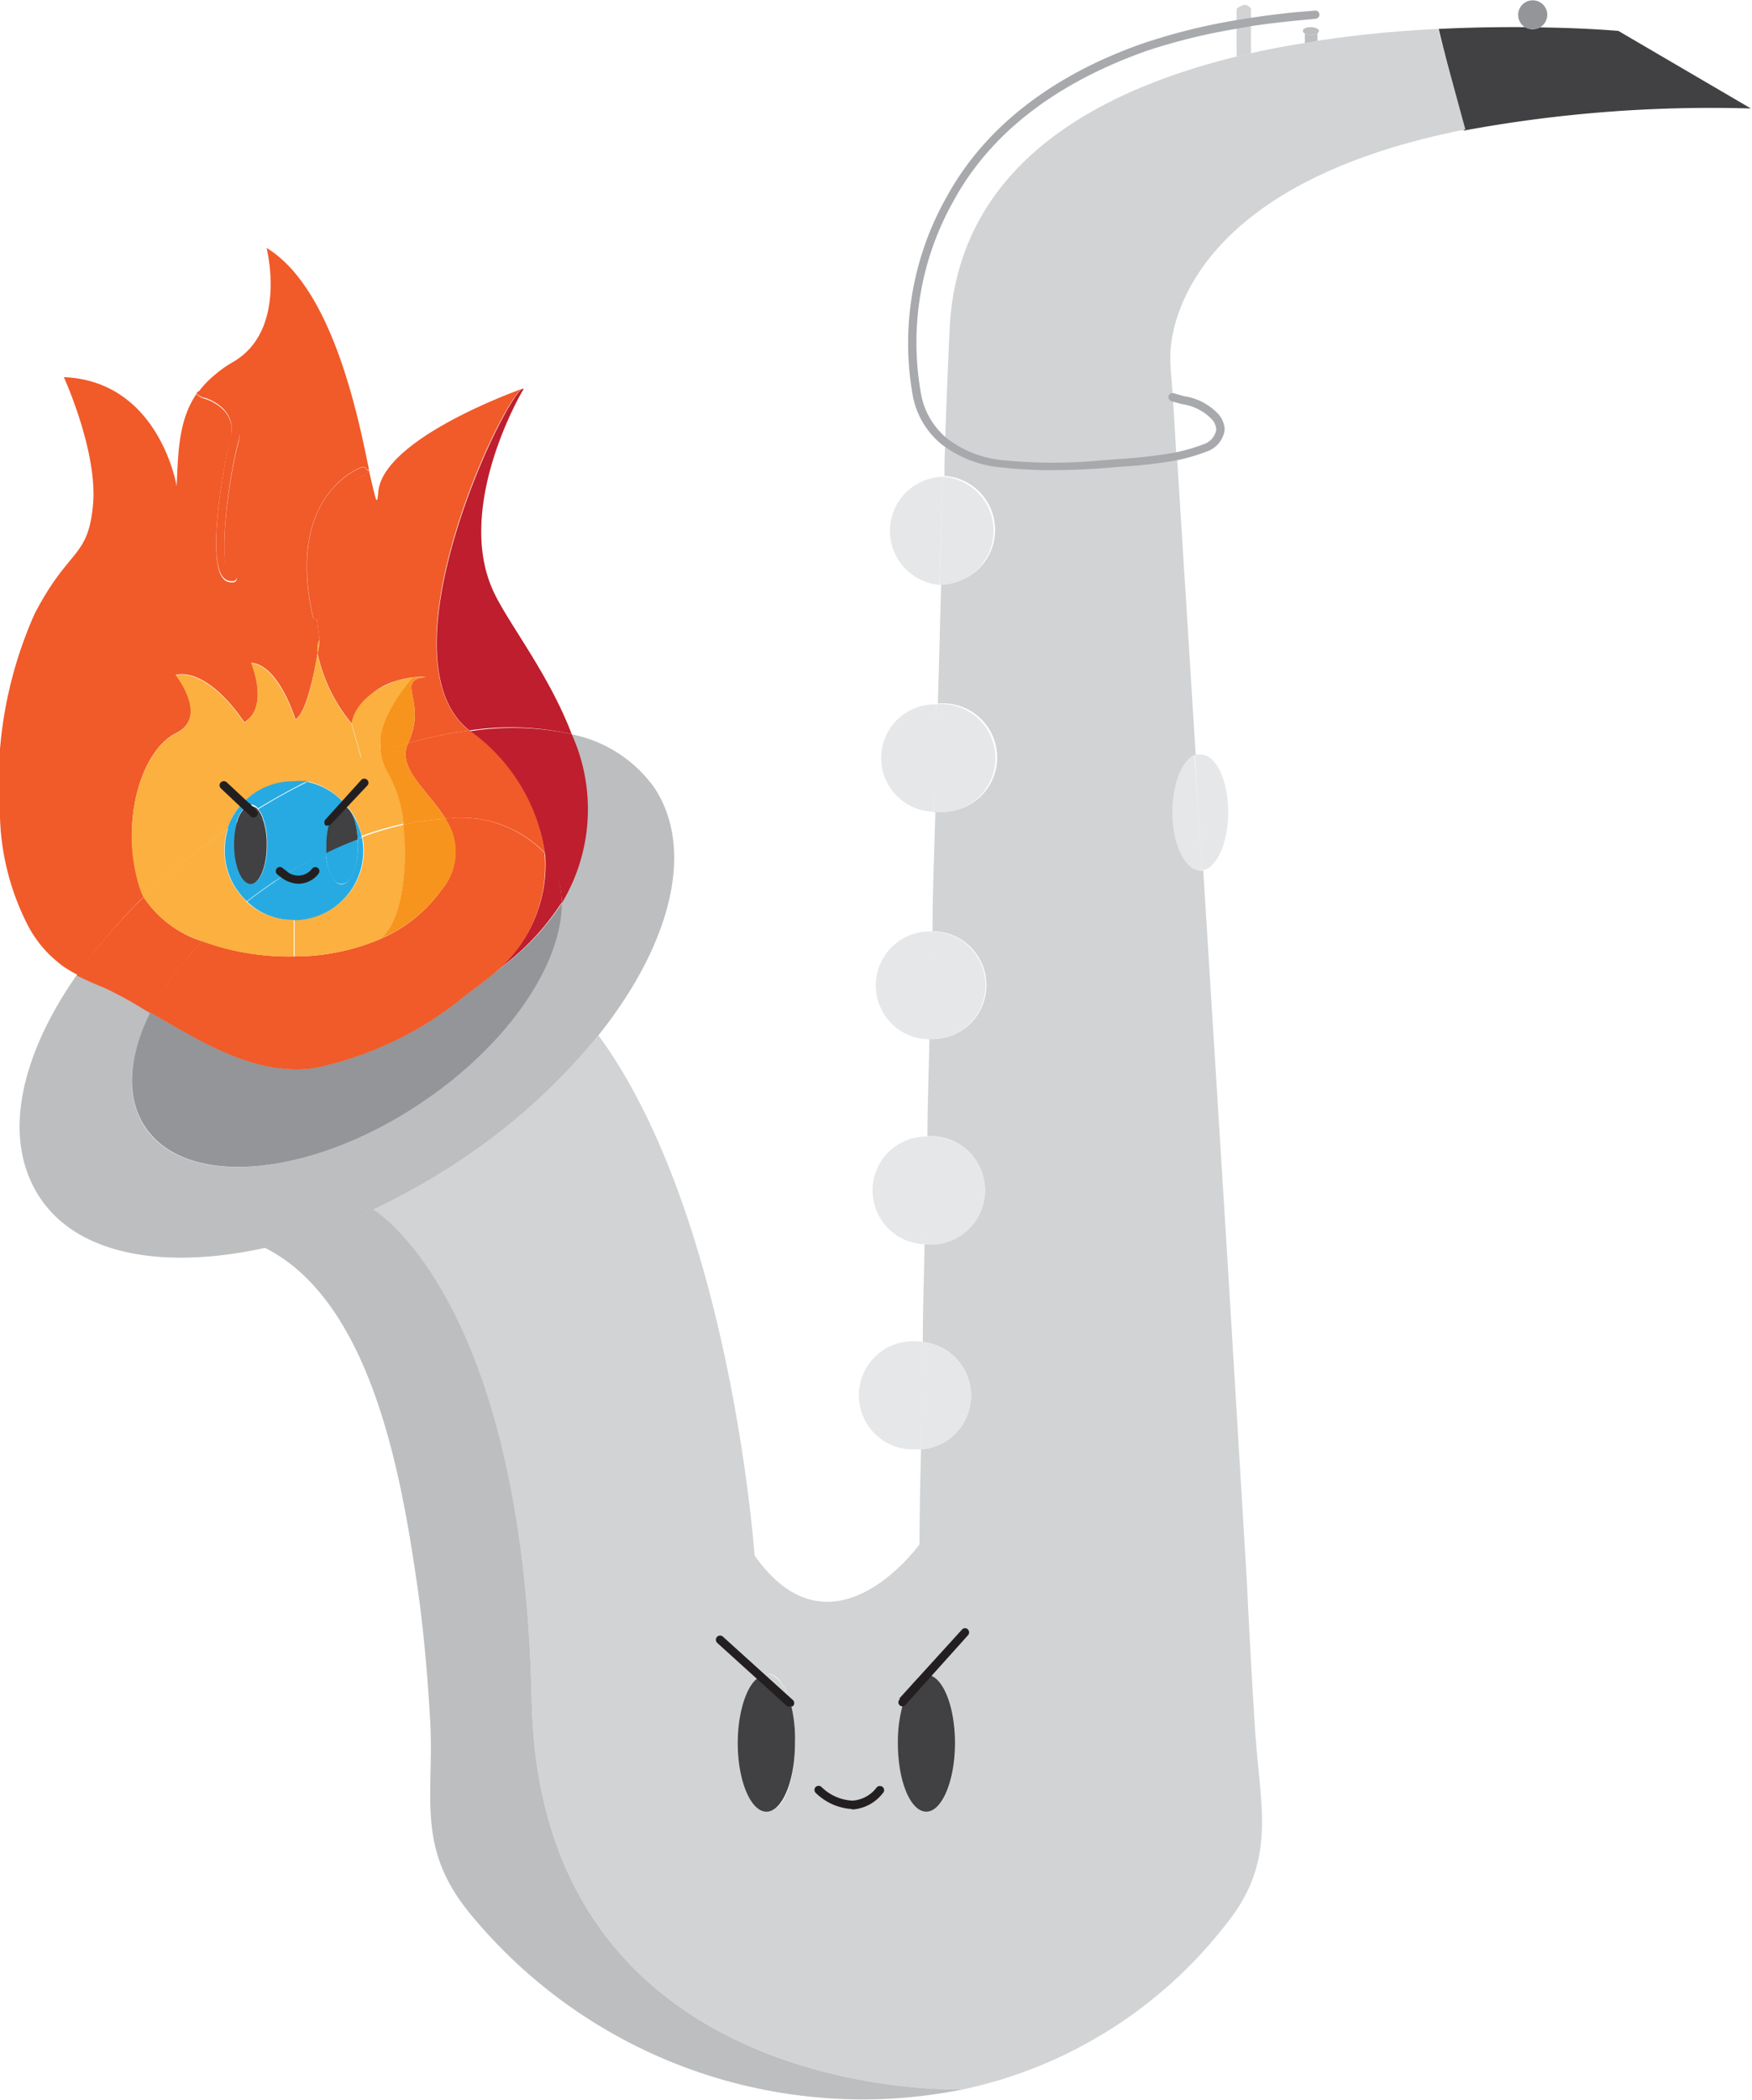 <svg xmlns="http://www.w3.org/2000/svg" viewBox="0 0 79.34 95.05"><defs><style>.cls-1{fill:#414042;}.cls-2{fill:#939598;}.cls-3{fill:#d1d3d4;}.cls-4{fill:#bcbec0;}.cls-5{fill:#e6e7e8;}.cls-6{fill:#be1e2d;}.cls-7{fill:#f15a29;}.cls-8{fill:#f7941d;}.cls-9{fill:#fbb040;}.cls-10{fill:#27aae1;}.cls-11{fill:#a7a9ac;}.cls-12{fill:#231f20;}</style></defs><title>fireSax</title><g id="Layer_2" data-name="Layer 2"><g id="fireSax"><path class="cls-1" d="M73.29,1.4l6,3.51a61.47,61.47,0,0,0-13,1L65.15,1.31c1.44-.07,2.77-.09,3.92-.08a.67.67,0,0,0,.34.09.73.73,0,0,0,.33-.08C71.91,1.27,73.29,1.4,73.29,1.4Z"/><path class="cls-2" d="M70.07.66a.68.68,0,0,1-.33.58h-.67a.66.66,0,1,1,1-.57Z"/><path class="cls-2" d="M69.74,1.24a.73.73,0,0,1-.33.08.67.67,0,0,1-.34-.09Z"/><path class="cls-3" d="M66.36,5.86h0C52.51,8.59,53,16.21,53,16.21c0,.58.08,1.16.11,1.74.06.89.11,1.79.16,2.68A28.45,28.45,0,0,1,50,21a22.42,22.42,0,0,1-4.56,0,5,5,0,0,1-2.64-1c.06-1.82.13-3.51.2-5C43.29,7.66,49.39,4.18,56,2.56l.62-.14c.81-.19,1.62-.34,2.44-.47l.57-.1a53.54,53.54,0,0,1,5.49-.54Z"/><path class="cls-4" d="M59.73,1.4a.15.15,0,0,1-.07.11.52.52,0,0,1-.28.07.54.54,0,0,1-.29-.07h0A.12.12,0,0,1,59,1.4c0-.1.15-.17.35-.17S59.73,1.3,59.73,1.4Z"/><path class="cls-4" d="M59.66,1.51v.34l-.57.1V1.51a.54.54,0,0,0,.29.07A.52.52,0,0,0,59.66,1.51Z"/><path class="cls-3" d="M34.48,75.87c-.58.29-1,1.54-1,3,0,1.71.59,3.1,1.3,3.1S36,80.61,36,78.9A6.42,6.42,0,0,0,35.78,77c-.23-.75-.61-1.24-1-1.24A.54.54,0,0,0,34.48,75.87ZM42,75.8h-.05c-.41,0-.78.46-1,1.19a6.26,6.26,0,0,0-.28,1.91c0,1.71.58,3.1,1.29,3.1s1.3-1.39,1.3-3.1S42.69,75.87,42,75.8Zm14.87,2.89c.19,2.88.85,5.22-.9,7.8-.14.2-.27.39-.43.58a20.47,20.47,0,0,1-11.93,7.5S24.47,95.26,24.08,77,16.9,54.75,16.9,54.75a31.06,31.06,0,0,0,3.89-2.19,28.11,28.11,0,0,0,6.31-5.7c6,8.2,7.07,23.54,7.07,23.54,3.52,5,7.47-.5,7.47-.5s0-1.61.07-4.3a2.44,2.44,0,0,0,.08-4.86c0-1.37.05-2.85.08-4.42H42a2.45,2.45,0,1,0,0-4.89h0c0-1.43.06-2.9.09-4.4h.14a2.44,2.44,0,1,0,0-4.88h0c0-1.8.08-3.61.13-5.42a.58.58,0,0,0,.19,0,2.45,2.45,0,1,0,0-4.89h-.08c.06-1.85.1-3.67.15-5.41h.15a2.45,2.45,0,0,0,0-4.89c0-.55,0-1.08.06-1.62a5,5,0,0,0,2.64,1A22.42,22.42,0,0,0,50,21a28.45,28.45,0,0,0,3.3-.36c.11,1.76.22,3.53.33,5.28.18,2.75.34,5.5.52,8.25-.58.25-1,1.32-1,2.6,0,1.46.57,2.64,1.26,2.64h.08l1.08,17.35c.3,4.91.59,9.81.89,14.73Q56.63,75.08,56.86,78.69Z"/><path class="cls-3" d="M56.65,1V2.42L56,2.56V1.1Z"/><path class="cls-3" d="M56.65.4V1L56,1.1V.4S56.41,0,56.65.4Z"/><path class="cls-5" d="M55.62,36.76c0,1.41-.53,2.55-1.19,2.64-.11-1.75-.22-3.49-.32-5.24a.69.69,0,0,1,.24,0C55.05,34.11,55.62,35.3,55.62,36.76Z"/><path class="cls-5" d="M54.43,39.4h-.08c-.69,0-1.26-1.18-1.26-2.64,0-1.28.44-2.35,1-2.6C54.21,35.91,54.32,37.65,54.43,39.4Z"/><path class="cls-5" d="M42.7,21.58a2.45,2.45,0,0,1,0,4.89h-.15C42.59,24.77,42.65,23.13,42.7,21.58Z"/><path class="cls-5" d="M42.47,31.87a2.45,2.45,0,1,1,0,4.89.58.58,0,0,1-.19,0c0-1.63.07-3.26.11-4.86Z"/><path class="cls-5" d="M42.19,42.16a2.44,2.44,0,1,1,0,4.88h-.14c0-1.6.06-3.24.1-4.88Z"/><path class="cls-5" d="M42,51.44a2.45,2.45,0,1,1,0,4.89h-.1c0-1.54.06-3.18.09-4.88Z"/><path class="cls-4" d="M24.08,77C24.47,95.26,43.6,94.57,43.6,94.57a23,23,0,0,1-22.35-8c-2.43-3-1.58-5.24-1.77-8.72-.12-2.07-.3-4.14-.6-6.2-.68-4.62-2-12.74-6.9-15.18a24.57,24.57,0,0,0,4.92-1.73S23.7,58.71,24.08,77Z"/><path class="cls-5" d="M41.79,60.74a2.44,2.44,0,0,1-.08,4.86C41.73,64.23,41.76,62.59,41.79,60.74Z"/><path class="cls-1" d="M42,75.8c.7.07,1.25,1.43,1.25,3.1s-.58,3.1-1.3,3.1-1.29-1.39-1.29-3.1A6.26,6.26,0,0,1,40.93,77Z"/><path class="cls-5" d="M42.7,21.58c-.05,1.55-.11,3.19-.16,4.89a2.45,2.45,0,0,1,.15-4.89Z"/><path class="cls-5" d="M42.39,31.88c0,1.6-.08,3.23-.11,4.86a2.43,2.43,0,0,1,.11-4.86Z"/><path class="cls-5" d="M42.15,42.16c0,1.64-.07,3.28-.1,4.88a2.44,2.44,0,0,1,.1-4.88Z"/><path class="cls-4" d="M42,75.8,40.93,77c.23-.73.6-1.19,1-1.19Z"/><path class="cls-5" d="M42,51.44c0,1.7-.06,3.34-.09,4.88A2.44,2.44,0,0,1,42,51.44Z"/><path class="cls-5" d="M41.79,60.74c0,1.85-.06,3.49-.08,4.86H41.5a2.45,2.45,0,1,1,0-4.89A1.37,1.37,0,0,1,41.79,60.74Z"/><path class="cls-1" d="M35.78,77A6.42,6.42,0,0,1,36,78.9c0,1.71-.58,3.1-1.29,3.1s-1.3-1.39-1.3-3.1c0-1.49.45-2.74,1-3Z"/><path class="cls-3" d="M35.78,77l-1.3-1.17a.54.54,0,0,1,.27-.07C35.17,75.8,35.55,76.29,35.78,77Z"/><path class="cls-4" d="M29.63,35.65c1.87,2.82.73,7.13-2.53,11.21a28.11,28.11,0,0,1-6.31,5.7,31.06,31.06,0,0,1-3.89,2.19A24.57,24.57,0,0,1,12,56.48c-4.55,1-8.46.34-10.19-2.27S.87,47.87,3.47,44.14c.41.21.83.39,1.25.56a17.05,17.05,0,0,1,1.73.94l.36.21c-1,2-1.14,3.83-.24,5.18C8.41,53.79,14,53.31,19,49.94c4-2.65,6.43-6.28,6.4-9.06a8.23,8.23,0,0,0,.45-7.65A6.05,6.05,0,0,1,29.63,35.65Z"/><path class="cls-6" d="M25.89,33.23a8.23,8.23,0,0,1-.45,7.65,3.66,3.66,0,0,0-.59-2c-.06-.08-.11-.16-.17-.23a8.3,8.3,0,0,0-3.42-5.55A12.57,12.57,0,0,1,25.89,33.23Z"/><path class="cls-2" d="M25.44,40.88c0,2.78-2.43,6.41-6.4,9.06C14,53.31,8.41,53.79,6.57,51c-.9-1.35-.74-3.22.24-5.18,2.26,1.3,4.74,2.9,7.45,2.51a15.74,15.74,0,0,0,6.84-3.3c.38-.28.75-.56,1.11-.85l0,0,.62-.49A11.3,11.3,0,0,0,25.44,40.88Z"/><path class="cls-6" d="M24.85,38.84a3.66,3.66,0,0,1,.59,2,11.3,11.3,0,0,1-2.59,2.82l-.62.49a6.31,6.31,0,0,0,2.45-5.58C24.74,38.68,24.79,38.76,24.85,38.84Z"/><path class="cls-7" d="M17.2,42.51A6.64,6.64,0,0,0,20,40.27a2.65,2.65,0,0,0,.16-3.21,5.24,5.24,0,0,1,4.5,1.55,6.31,6.31,0,0,1-2.45,5.58l0,0c-.36.29-.73.57-1.11.85a15.74,15.74,0,0,1-6.84,3.3c-2.71.39-5.19-1.21-7.45-2.51A13.48,13.48,0,0,1,9.17,42.6a11.34,11.34,0,0,0,4.17.69A9.9,9.9,0,0,0,17.2,42.51Z"/><path class="cls-6" d="M22.38,26.84c.67,1.41,2.49,3.7,3.51,6.39a12.57,12.57,0,0,0-4.63-.17h0c-4.07-3.17,1.43-14.83,2.39-15.46l.07,0C23.64,17.7,20.53,23,22.38,26.84Z"/><path class="cls-7" d="M21.26,33.06a8.3,8.3,0,0,1,3.42,5.55,5.24,5.24,0,0,0-4.5-1.55c-.79-1.29-2.22-2.27-1.7-3.42a19.86,19.86,0,0,1,2.77-.58Z"/><path class="cls-7" d="M17.13,22.27c.2-2.32,5.82-4.42,6.51-4.67-1,.63-6.46,12.29-2.39,15.46a19.86,19.86,0,0,0-2.77.58v0c.91-1.94-.66-2.84.82-3a3.9,3.9,0,0,0-1.46.21,3,3,0,0,0-1.92,1.89,7.43,7.43,0,0,1-1.54-3.17c0-.33.09-.57.09-.62l-.12-.9h0a.18.18,0,0,0,.14-.22c-1.16-5.21,1.84-6.26,2-6.31a.19.19,0,0,0,.12-.24l.09,0C17,22.49,17.07,23.06,17.13,22.27Z"/><path class="cls-8" d="M20.18,37.06A2.65,2.65,0,0,1,20,40.27a6.64,6.64,0,0,1-2.82,2.24c1-.7,1.3-3.17,1.07-5.18A11.11,11.11,0,0,1,20.18,37.06Z"/><path class="cls-8" d="M17.84,30.86a3.9,3.9,0,0,1,1.46-.21c-1.48.13.09,1-.82,3v0c-.41.11-.83.24-1.25.38A6.22,6.22,0,0,1,17.84,30.86Z"/><path class="cls-8" d="M18.48,33.64c-.52,1.15.91,2.13,1.7,3.42a11.11,11.11,0,0,0-1.91.27,5.66,5.66,0,0,0-.66-2.23A2.64,2.64,0,0,1,17.23,34C17.65,33.88,18.07,33.75,18.48,33.64Z"/><path class="cls-9" d="M18.27,37.33c.23,2-.1,4.48-1.07,5.18a9.9,9.9,0,0,1-3.86.78l0-1.66a3.14,3.14,0,0,0,3.14-3.14,3.08,3.08,0,0,0-.06-.61A16,16,0,0,1,18.27,37.33Z"/><path class="cls-9" d="M15.6,36.36a3.1,3.1,0,0,0-1.7-1,26.45,26.45,0,0,1,2.47-1.08l.86-.31a2.64,2.64,0,0,0,.38,1.08,5.66,5.66,0,0,1,.66,2.23,16,16,0,0,0-1.89.55A3,3,0,0,0,15.6,36.36Z"/><path class="cls-9" d="M18.7,30.67S17,32.51,17.23,34l-.86.31-.45-1.58C16.14,31.47,17.75,30.74,18.7,30.67Z"/><path class="cls-7" d="M16.71,21.26l-.09,0a.2.2,0,0,0-.24-.12s-3.46,1.19-2.22,6.75a.19.19,0,0,0,.19.15l.12.9a1.25,1.25,0,0,0-.09.62c-.16,1-.52,2.71-1,3,0,0-.75-2.47-2-2.56,0,0,.84,2-.32,2.69,0,0-1.53-2.44-3.1-2.15,0,0,1.53,1.9,0,2.65s-2.6,4-1.6,7.06a2.52,2.52,0,0,0,.15.34,25.43,25.43,0,0,0-3,3.53,5.79,5.79,0,0,1-.54-.31,2.26,2.26,0,0,1-.31-.23,5.26,5.26,0,0,1-1.39-1.68A11.44,11.44,0,0,1,0,37,18.85,18.85,0,0,1,1.56,27.8c1.55-3,2.42-2.51,2.65-4.93s-1.32-5.8-1.32-5.8C7.22,17.25,8,22,8,22c.07-1.57.09-3,.91-4.19,0,.09.24.21.33.23s1.57.46,1.19,1.87c-.33,1.2-1.07,5.51-.31,6.29a.46.46,0,0,0,.34.16l.12,0a.18.18,0,0,0,.14-.22.2.2,0,0,0-.23-.15.07.07,0,0,1-.1,0c-.52-.54-.05-4.26.4-5.93a1.89,1.89,0,0,0-1.44-2.33.62.62,0,0,0-.42.09,4.24,4.24,0,0,1,.77-.83,5.42,5.42,0,0,1,.86-.61c2.48-1.44,1.51-5.16,1.51-5.16C15,13,16.18,18.63,16.71,21.26Z"/><path class="cls-7" d="M16.62,21.28a.19.19,0,0,1-.12.24c-.13.05-3.13,1.1-2,6.31a.18.18,0,0,1-.14.22h0a.19.19,0,0,1-.19-.15c-1.24-5.56,2.19-6.74,2.22-6.75A.2.2,0,0,1,16.62,21.28Z"/><path class="cls-10" d="M12.88,39.6a20.17,20.17,0,0,1,1.87-1c.06.82.36,1.43.72,1.43s.74-.79.74-1.78a2.35,2.35,0,0,0,0-.27l.18-.08a3.08,3.08,0,0,1,.06.61,3.14,3.14,0,0,1-3.14,3.14,3.06,3.06,0,0,1-2.12-.84c.38-.29.78-.58,1.19-.86Z"/><path class="cls-9" d="M11,36.34a3.17,3.17,0,0,0-.71,1.19A29.58,29.58,0,0,0,6.5,40.61a2.52,2.52,0,0,1-.15-.34c-1-3,.07-6.32,1.6-7.06s0-2.65,0-2.65c1.57-.29,3.1,2.15,3.1,2.15,1.16-.71.32-2.69.32-2.69,1.24.09,2,2.56,2,2.56.5-.29.86-2,1-3a7.43,7.43,0,0,0,1.54,3.17l.45,1.58a26.45,26.45,0,0,0-2.47,1.08,3,3,0,0,0-.6,0A3.12,3.12,0,0,0,11,36.34Z"/><path class="cls-10" d="M16.38,37.88,16.2,38c-.05-.84-.34-1.47-.7-1.5l.1-.1A3,3,0,0,1,16.38,37.88Z"/><path class="cls-10" d="M16.21,38.23c0,1-.33,1.78-.74,1.78s-.66-.61-.72-1.43A13.72,13.72,0,0,1,16.2,38,2.35,2.35,0,0,1,16.21,38.23Z"/><path class="cls-1" d="M16.2,38a13.72,13.72,0,0,0-1.45.62c0-.12,0-.23,0-.35a3.64,3.64,0,0,1,.16-1.1l.61-.67C15.86,36.49,16.15,37.12,16.2,38Z"/><path class="cls-10" d="M12.88,39.6l-.51.33c-.41.28-.81.57-1.19.86a3.09,3.09,0,0,1-1-2.3,3.33,3.33,0,0,1,.15-1,2.92,2.92,0,0,1,.32-.21l.1-.07a3.63,3.63,0,0,0-.13,1c0,1,.34,1.78.75,1.78s.73-.79.73-1.78a3.5,3.5,0,0,0-.15-1.07,1.57,1.57,0,0,0-.25-.52q1.11-.68,2.22-1.23a3.1,3.1,0,0,1,1.7,1l-.1.1h0c-.23,0-.45.26-.58.67a3.64,3.64,0,0,0-.16,1.1c0,.12,0,.23,0,.35A20.17,20.17,0,0,0,12.88,39.6Z"/><path class="cls-9" d="M14.47,29c0,.05,0,.29-.09.62A1.25,1.25,0,0,1,14.47,29Z"/><path class="cls-10" d="M13.3,35.36a3,3,0,0,1,.6,0q-1.11.56-2.22,1.23a.43.43,0,0,0-.33-.18.29.29,0,0,0-.14,0h0L11,36.34A3.12,3.12,0,0,1,13.3,35.36Z"/><path class="cls-9" d="M13.3,41.63l0,1.66a11.34,11.34,0,0,1-4.17-.69,19.78,19.78,0,0,1,2-1.81A3.06,3.06,0,0,0,13.3,41.63Z"/><path class="cls-1" d="M11.93,37.16a3.5,3.5,0,0,1,.15,1.07c0,1-.33,1.78-.73,1.78s-.75-.79-.75-1.78a3.63,3.63,0,0,1,.13-1l.76-.49Z"/><path class="cls-1" d="M11.93,37.16l-.44-.4.19-.12A1.57,1.57,0,0,1,11.93,37.16Z"/><path class="cls-1" d="M11.68,36.64l-.19.12-.28-.27a.29.29,0,0,1,.14,0A.43.43,0,0,1,11.68,36.64Z"/><path class="cls-1" d="M11.21,36.49l.28.27-.76.49a1.23,1.23,0,0,1,.46-.76h0Z"/><path class="cls-10" d="M11,36.34l.17.15a1.23,1.23,0,0,0-.46.76l-.1.07a2.92,2.92,0,0,0-.32.21A3.17,3.17,0,0,1,11,36.34Z"/><path class="cls-7" d="M9.35,17.64A1.89,1.89,0,0,1,10.79,20c-.45,1.67-.92,5.39-.4,5.93a.07.07,0,0,0,.1,0,.2.2,0,0,1,.23.15.18.18,0,0,1-.14.22l-.12,0a.46.46,0,0,1-.34-.16c-.76-.78,0-5.09.31-6.29C10.81,18.46,9.31,18,9.24,18s-.36-.14-.33-.23v0l0,0A.62.62,0,0,1,9.35,17.64Z"/><path class="cls-9" d="M10.16,38.49a3.09,3.09,0,0,0,1,2.3,19.78,19.78,0,0,0-2,1.81,5,5,0,0,1-2.67-2,29.58,29.58,0,0,1,3.81-3.08A3.33,3.33,0,0,0,10.16,38.49Z"/><path class="cls-6" d="M8.93,17.73l0,0Z"/><path class="cls-7" d="M6.5,40.61a5,5,0,0,0,2.67,2,13.48,13.48,0,0,0-2.36,3.25l-.36-.21a17.05,17.05,0,0,0-1.73-.94c-.42-.17-.84-.35-1.25-.56A25.43,25.43,0,0,1,6.5,40.61Z"/><path class="cls-11" d="M47.61,21.28a19.62,19.62,0,0,1-2.23-.12,5.17,5.17,0,0,1-2.74-1.05,3.71,3.71,0,0,1-1.3-2.18,13.43,13.43,0,0,1,1.52-9c2.18-4,6.09-6,9-7A27.46,27.46,0,0,1,56,.91l.62-.1C57.35.7,58.08.61,58.7.55l.85-.07a.18.18,0,0,1,.2.17.19.19,0,0,1-.17.2l-.84.08c-.61.06-1.34.14-2.06.25l-.61.11a27.13,27.13,0,0,0-4.11,1c-2.83,1-6.65,2.91-8.77,6.79a13.05,13.05,0,0,0-1.48,8.75,3.39,3.39,0,0,0,1.16,2,4.88,4.88,0,0,0,2.55,1,22.7,22.7,0,0,0,4.53,0l.68-.05a22.74,22.74,0,0,0,2.6-.3,8.43,8.43,0,0,0,1.24-.36.86.86,0,0,0,.61-.67.77.77,0,0,0-.19-.46,2.32,2.32,0,0,0-1.37-.7l-.47-.13a.2.2,0,0,1-.13-.24.2.2,0,0,1,.24-.12l.45.13a2.66,2.66,0,0,1,1.58.83,1.15,1.15,0,0,1,.27.69,1.21,1.21,0,0,1-.85,1,8.22,8.22,0,0,1-1.31.38,21.49,21.49,0,0,1-2.65.3l-.67.06C49.14,21.25,48.35,21.28,47.61,21.28Z"/><path class="cls-12" d="M38.57,81.88a2.57,2.57,0,0,1-1.63-.73.19.19,0,0,1,0-.27.19.19,0,0,1,.26,0,2.14,2.14,0,0,0,1.41.62,1.5,1.5,0,0,0,1.1-.61.2.2,0,0,1,.27,0,.19.19,0,0,1,0,.27,1.9,1.9,0,0,1-1.38.74Z"/><path class="cls-12" d="M35.78,77.23a.18.18,0,0,1-.13,0l-3.17-2.87a.19.19,0,0,1,.26-.28l3.17,2.87a.19.19,0,0,1,0,.27A.2.2,0,0,1,35.78,77.23Z"/><path class="cls-12" d="M40.88,77.23a.18.18,0,0,1-.14-.31l0-.06,2.83-3.11a.18.18,0,0,1,.26,0,.19.19,0,0,1,0,.27L41,77.17A.2.2,0,0,1,40.88,77.23Z"/><path class="cls-12" d="M13.53,40a1.34,1.34,0,0,1-.76-.26,2.24,2.24,0,0,1-.23-.18.19.19,0,0,1,0-.26.18.18,0,0,1,.27,0l.17.13a.79.79,0,0,0,1.16-.12.18.18,0,0,1,.28.24A1.15,1.15,0,0,1,13.53,40Z"/><path class="cls-12" d="M11.49,37a.21.21,0,0,1-.13-.05l-.27-.26a.18.18,0,0,1-.08-.15.19.19,0,0,1,.19-.19h.08l.06.05.28.28a.18.18,0,0,1,0,.26A.2.2,0,0,1,11.49,37Z"/><path class="cls-12" d="M11.19,36.68a.21.21,0,0,1-.13,0l-1.06-1a.19.19,0,0,1,0-.27.2.2,0,0,1,.27,0l1.07,1a.2.2,0,0,1,0,.27A.2.2,0,0,1,11.19,36.68Z"/><path class="cls-12" d="M14.86,37.36a.19.19,0,0,1-.12,0,.2.2,0,0,1,0-.27l0,0,1.62-1.79a.19.19,0,0,1,.27,0,.18.18,0,0,1,0,.26L15,37.29A.18.18,0,0,1,14.86,37.36Z"/></g></g></svg>